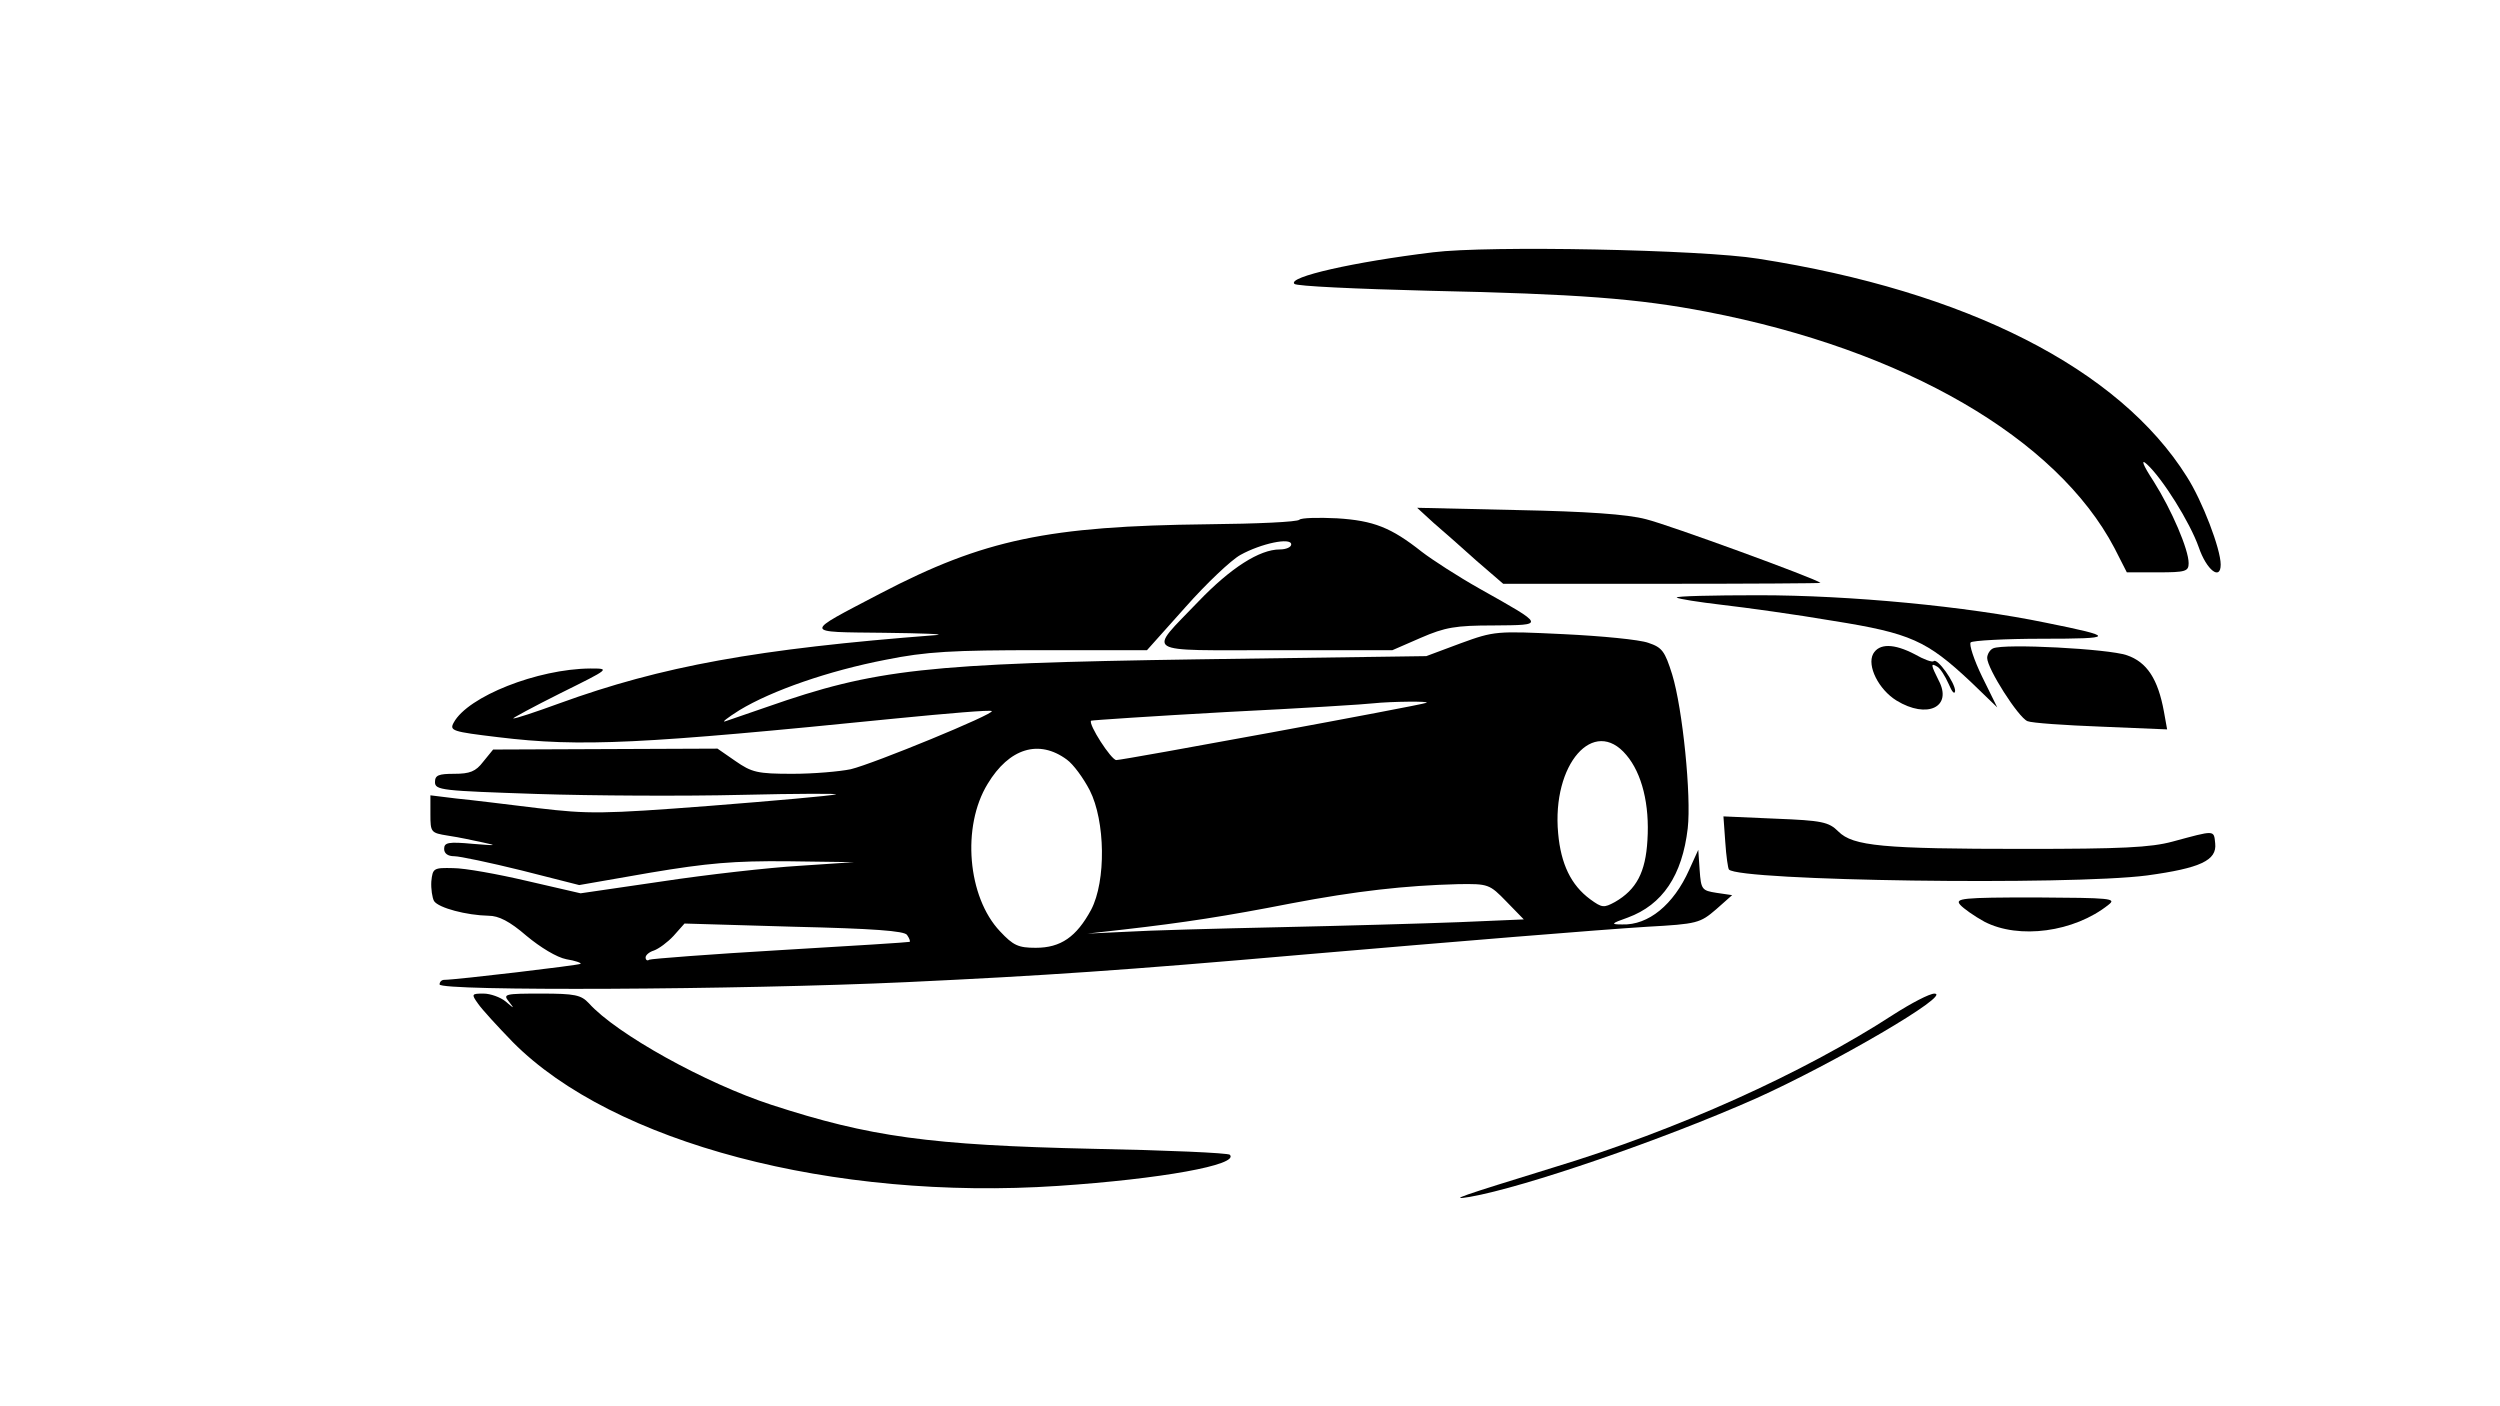 <?xml version="1.0" standalone="no"?>
<!DOCTYPE svg PUBLIC "-//W3C//DTD SVG 20010904//EN"
 "http://www.w3.org/TR/2001/REC-SVG-20010904/DTD/svg10.dtd">
<svg version="1.0" xmlns="http://www.w3.org/2000/svg"
 width="546pt" height="307pt" viewBox="0 0 546 307"
 preserveAspectRatio="xMidYMid meet">
<g transform="translate(0,307) scale(0.1,-0.1)"
fill="#000000" stroke="none">
<path d="M3130 2519 c-173 -21 -319 -54 -303 -69 4 -5 136 -11 293 -15 327 -7
458 -17 608 -46 431 -83 764 -276 890 -516 l27 -53 68 0 c60 0 67 2 67 20 0
30 -37 116 -76 178 -25 38 -29 51 -15 38 34 -31 94 -127 113 -181 17 -50 48
-74 48 -38 0 34 -40 139 -74 192 -148 236 -481 405 -936 476 -123 20 -591 29
-710 14z"/>
<path d="M3131 1928 c21 -18 63 -55 94 -83 l58 -50 347 0 c192 0 347 1 346 2
-9 9 -332 127 -381 139 -41 11 -131 17 -280 20 l-220 5 36 -33z"/>
<path d="M2838 1935 c-4 -5 -94 -9 -200 -10 -349 -4 -489 -33 -715 -151 -170
-89 -171 -84 7 -86 85 -1 137 -3 115 -5 -392 -30 -600 -68 -823 -149 -52 -19
-97 -34 -101 -33 -3 0 43 25 103 55 109 54 109 54 65 54 -115 -1 -267 -61
-298 -118 -10 -18 -3 -20 97 -32 181 -22 313 -15 870 41 112 11 206 19 208 16
7 -6 -258 -115 -308 -127 -24 -5 -81 -10 -127 -10 -77 0 -89 3 -125 28 l-39
27 -245 -1 -245 -1 -22 -27 c-16 -21 -29 -26 -63 -26 -34 0 -42 -3 -42 -18 0
-18 15 -19 222 -26 122 -4 323 -5 447 -2 124 3 217 3 206 1 -11 -3 -135 -14
-275 -25 -234 -18 -265 -18 -375 -5 -66 8 -146 18 -178 21 l-57 7 0 -41 c0
-40 1 -41 38 -47 20 -3 55 -10 77 -15 33 -7 28 -7 -22 -3 -54 5 -63 3 -63 -11
0 -10 8 -16 22 -16 12 0 78 -14 147 -31 l126 -32 155 27 c125 21 183 26 300
25 l145 -2 -120 -8 c-66 -4 -200 -19 -299 -34 l-178 -26 -117 27 c-64 15 -136
28 -161 28 -43 1 -45 0 -48 -29 -1 -16 2 -36 6 -43 10 -15 71 -31 119 -32 22
0 46 -12 83 -44 30 -25 66 -47 87 -51 19 -3 33 -8 31 -10 -3 -3 -272 -35 -298
-35 -5 0 -10 -4 -10 -10 0 -15 653 -12 1020 5 299 14 476 26 865 60 338 29
642 54 753 61 109 6 115 8 150 38 l35 31 -34 5 c-32 5 -34 7 -37 50 l-3 44
-20 -44 c-34 -76 -89 -121 -146 -119 -26 0 -25 2 12 15 76 28 119 92 131 195
8 70 -11 261 -34 336 -16 51 -22 59 -52 69 -19 7 -102 15 -185 19 -147 7 -151
7 -225 -20 l-75 -28 -500 -7 c-593 -9 -703 -21 -940 -104 -38 -13 -79 -27 -90
-31 -11 -4 3 7 30 24 71 43 195 86 319 110 89 18 146 21 339 21 l232 0 84 94
c46 52 100 103 120 114 45 25 111 39 111 23 0 -6 -11 -11 -25 -11 -44 0 -107
-40 -178 -114 -111 -116 -127 -106 168 -106 l256 0 62 27 c53 23 76 27 159 27
113 1 114 -1 -30 80 -48 27 -105 64 -127 81 -67 53 -105 68 -185 73 -41 2 -78
1 -82 -3z m277 -400 c-15 -6 -662 -125 -677 -125 -11 0 -62 79 -55 86 1 1 135
10 297 19 162 8 306 17 320 19 37 4 127 5 115 1z m437 -114 c34 -40 51 -108
46 -186 -4 -70 -24 -108 -71 -135 -24 -13 -28 -13 -54 6 -42 31 -64 77 -70
144 -14 151 78 256 149 171z m-1222 -10 c14 -10 36 -40 50 -67 34 -67 36 -198
3 -261 -32 -59 -66 -83 -121 -83 -38 0 -49 5 -78 36 -71 75 -84 229 -27 322
47 78 112 98 173 53z m960 -310 l38 -39 -141 -6 c-78 -3 -254 -8 -392 -11
-137 -3 -288 -7 -335 -10 l-85 -4 80 9 c131 15 222 29 365 57 142 27 249 39
364 42 67 1 69 0 106 -38z m-1309 -73 c5 -7 7 -13 6 -15 -2 -1 -128 -9 -282
-18 -154 -9 -283 -19 -287 -21 -4 -3 -8 -1 -8 5 0 5 8 12 18 15 11 4 30 18 43
32 l24 27 239 -7 c172 -4 242 -9 247 -18z"/>
<path d="M3662 1765 c3 -3 48 -10 99 -16 52 -6 161 -21 243 -35 169 -27 204
-43 300 -133 l58 -56 -33 67 c-18 37 -29 71 -25 75 4 4 75 8 156 8 161 0 162
4 8 35 -174 36 -428 60 -627 60 -101 0 -182 -2 -179 -5z"/>
<path d="M4091 1642 c-14 -26 12 -78 51 -102 67 -41 123 -14 92 44 -17 34 -18
39 -3 30 6 -3 17 -20 25 -38 7 -17 13 -24 14 -15 0 18 -39 73 -47 65 -3 -3
-22 4 -41 15 -46 24 -78 24 -91 1z"/>
<path d="M4353 1654 c-7 -3 -13 -13 -13 -21 0 -23 68 -130 88 -138 9 -4 82 -9
161 -12 l144 -6 -7 39 c-13 71 -37 108 -81 123 -40 14 -268 26 -292 15z"/>
<path d="M3768 1231 c2 -31 6 -58 8 -60 22 -25 743 -35 913 -13 117 16 153 33
149 70 -3 30 0 29 -93 4 -48 -13 -111 -16 -325 -16 -308 0 -373 6 -405 38 -21
21 -36 24 -137 28 l-114 5 4 -56z"/>
<path d="M4281 1094 c7 -8 31 -25 53 -37 75 -39 196 -23 271 37 18 14 6 15
-159 16 -161 0 -177 -2 -165 -16z"/>
<path d="M1044 878 c9 -13 43 -50 76 -84 218 -220 699 -347 1191 -314 224 15
396 46 375 68 -4 4 -139 10 -299 13 -357 8 -487 26 -702 96 -144 47 -339 155
-399 222 -17 18 -30 21 -104 21 -79 0 -84 -1 -71 -17 13 -17 13 -17 -7 0 -11
9 -33 17 -48 17 -26 0 -27 -1 -12 -22z"/>
<path d="M4135 854 c-197 -128 -472 -252 -743 -334 -204 -63 -231 -72 -182
-64 120 21 422 125 625 215 169 76 430 228 390 229 -11 0 -51 -21 -90 -46z"/>
</g>
</svg>
